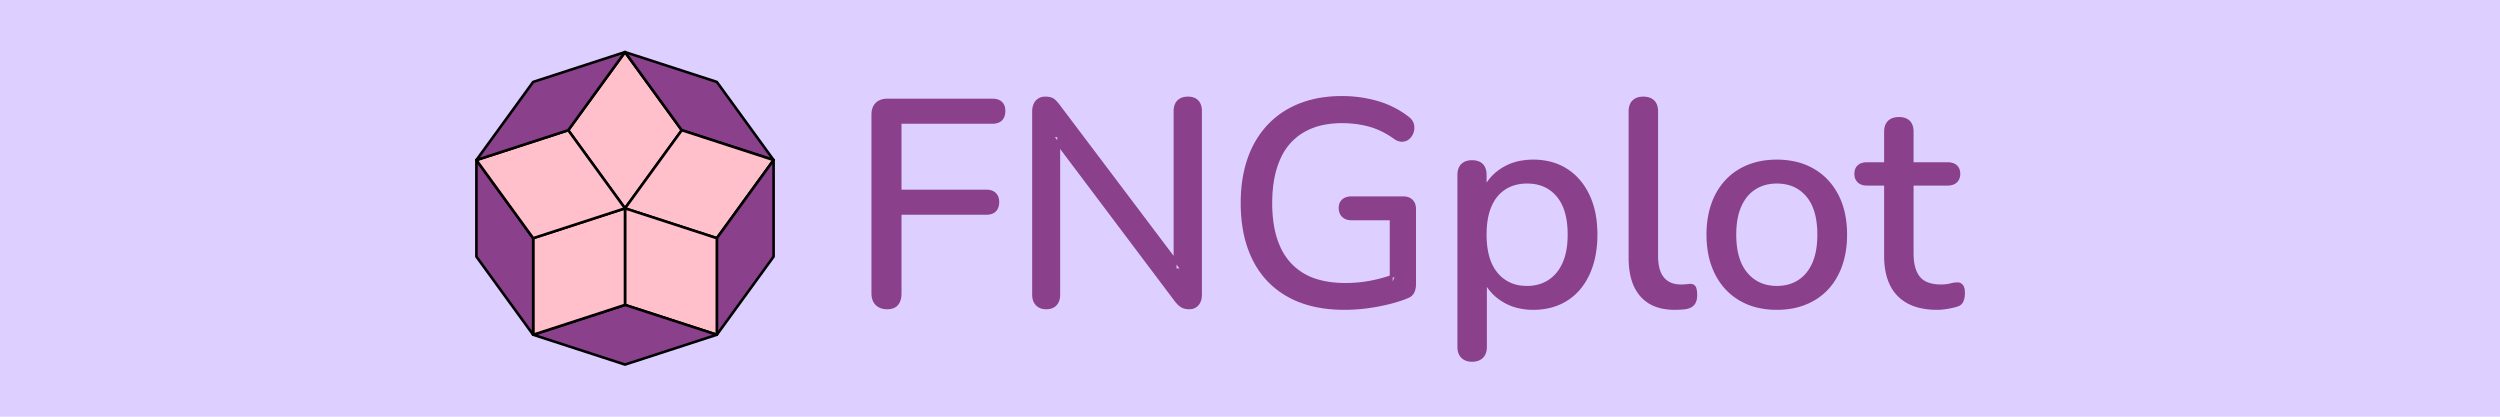 <svg xmlns="http://www.w3.org/2000/svg" xmlns:xlink="http://www.w3.org/1999/xlink" version="1.1" width="300" height="50" viewBox="-600 -200 2400 400" >
  <defs>
    <g id="unit">
       <polygon points="0,0 54.491,-75 0,-150 -54.491,-75" stroke="#000" stroke-width="2.5" stroke-linejoin="round" fill="#ffc0cb"/>
       <polygon points="0,-150 88.168,-121.353 142.659,-46.352 54.491,-75" stroke="#000" stroke-width="2.5" stroke-linejoin="round" fill="#8a408b"/>
    </g>
<!--
font: Nunito from Google fonts
path generated by https://danmarshall.github.io/google-font-to-svg-path/
-->
    <g id="text" stroke-linecap="round" fill-rule="evenodd" font-size="9pt" stroke="#8a408b" stroke-width="1" fill="#8a408b"><path d="M 55.1 67.6 L 55.1 4.9 Q 55.1 3.329 55.613 2.271 A 3.615 3.615 0 0 1 56.2 1.4 A 3.646 3.646 0 0 1 58.661 0.219 A 5.031 5.031 0 0 1 59.1 0.2 A 7.742 7.742 0 0 1 60.062 0.256 Q 60.536 0.315 60.926 0.439 A 3.042 3.042 0 0 1 61.7 0.8 Q 62.6 1.4 63.7 2.9 L 106.1 59.1 L 103.6 59.1 L 103.6 4.7 A 6.72 6.72 0 0 1 103.718 3.399 Q 103.867 2.646 104.203 2.065 A 3.443 3.443 0 0 1 104.75 1.35 A 3.746 3.746 0 0 1 106.451 0.39 Q 107.147 0.2 108 0.2 A 6.119 6.119 0 0 1 109.257 0.321 Q 110.457 0.573 111.2 1.35 A 3.682 3.682 0 0 1 112.042 2.815 Q 112.3 3.635 112.3 4.7 L 112.3 67.6 A 6.772 6.772 0 0 1 112.176 68.937 Q 111.939 70.113 111.25 70.9 A 3.435 3.435 0 0 1 108.736 72.094 A 4.63 4.63 0 0 1 108.5 72.1 A 6.52 6.52 0 0 1 107.378 72.009 Q 106.724 71.894 106.192 71.637 A 3.727 3.727 0 0 1 105.85 71.45 Q 104.8 70.8 103.7 69.3 L 61.4 13.1 L 63.7 13.1 L 63.7 67.6 A 6.474 6.474 0 0 1 63.57 68.938 Q 63.392 69.782 62.969 70.427 A 3.727 3.727 0 0 1 62.6 70.9 A 3.531 3.531 0 0 1 60.888 71.917 Q 60.22 72.1 59.4 72.1 A 5.375 5.375 0 0 1 58.072 71.945 A 3.747 3.747 0 0 1 56.25 70.9 A 3.98 3.98 0 0 1 55.269 69.076 Q 55.112 68.451 55.101 67.713 A 7.538 7.538 0 0 1 55.1 67.6 Z M 179.7 60.7 L 177.7 65.7 L 177.7 41.6 L 164.1 41.6 A 5.232 5.232 0 0 1 162.903 41.471 A 3.508 3.508 0 0 1 161.25 40.6 Q 160.2 39.6 160.2 37.9 A 4.392 4.392 0 0 1 160.319 36.848 A 2.892 2.892 0 0 1 161.25 35.3 Q 162.3 34.4 164.1 34.4 L 181.8 34.4 A 5.232 5.232 0 0 1 182.997 34.529 A 3.508 3.508 0 0 1 184.65 35.4 A 3.213 3.213 0 0 1 185.52 36.881 Q 185.7 37.513 185.7 38.3 L 185.7 64 A 7.144 7.144 0 0 1 185.585 65.314 A 5.122 5.122 0 0 1 185.1 66.75 A 3.271 3.271 0 0 1 183.674 68.15 A 4.481 4.481 0 0 1 183.1 68.4 A 42.538 42.538 0 0 1 179.119 69.773 Q 177.052 70.379 174.7 70.879 A 74.508 74.508 0 0 1 173.1 71.2 Q 167.3 72.3 161.7 72.3 Q 151.239 72.3 143.734 68.572 A 29.771 29.771 0 0 1 142.55 67.95 Q 134.7 63.6 130.65 55.5 A 37.126 37.126 0 0 1 127.389 45.484 Q 126.6 41.144 126.6 36.2 Q 126.6 27.8 128.9 21.15 A 32.635 32.635 0 0 1 133.197 12.738 A 29.596 29.596 0 0 1 135.65 9.75 Q 140.1 5 146.45 2.5 A 35.573 35.573 0 0 1 155.032 0.352 A 45.771 45.771 0 0 1 160.8 0 Q 167 0 172.8 1.65 Q 178.6 3.3 183.4 7 A 4.961 4.961 0 0 1 184.235 7.781 A 3.626 3.626 0 0 1 184.95 9.1 A 4.596 4.596 0 0 1 185.139 10.392 A 4.552 4.552 0 0 1 185 11.5 Q 184.7 12.7 183.85 13.6 Q 183 14.5 181.75 14.65 Q 180.606 14.787 179.336 14.045 A 6.552 6.552 0 0 1 179.1 13.9 A 28.762 28.762 0 0 0 173.297 10.579 A 25.351 25.351 0 0 0 170.55 9.6 A 32.345 32.345 0 0 0 164.343 8.454 A 39.864 39.864 0 0 0 160.8 8.3 A 31.942 31.942 0 0 0 154.562 8.879 A 22.653 22.653 0 0 0 147.4 11.55 A 19.895 19.895 0 0 0 139.505 20.281 A 24.485 24.485 0 0 0 139.15 21.05 A 30.574 30.574 0 0 0 137.131 27.727 Q 136.537 30.883 136.426 34.504 A 55.174 55.174 0 0 0 136.4 36.2 A 46.478 46.478 0 0 0 137.03 44.118 Q 137.766 48.369 139.363 51.739 A 21.374 21.374 0 0 0 142.85 57 A 20.48 20.48 0 0 0 152.397 62.836 Q 155.714 63.824 159.709 64.04 A 42.455 42.455 0 0 0 162 64.1 Q 166.7 64.1 171.15 63.2 Q 175.6 62.3 179.7 60.7 Z M 0 67.1 L 0 5.9 Q 0 4.042 0.78 2.843 A 3.956 3.956 0 0 1 1.3 2.2 A 4.215 4.215 0 0 1 3.171 1.132 Q 3.835 0.944 4.627 0.908 A 8.395 8.395 0 0 1 5 0.9 L 40.9 0.9 A 6.703 6.703 0 0 1 42.026 0.988 Q 43.205 1.19 43.9 1.85 A 3.057 3.057 0 0 1 44.734 3.275 Q 44.869 3.756 44.894 4.33 A 6.14 6.14 0 0 1 44.9 4.6 A 5.776 5.776 0 0 1 44.798 5.725 Q 44.58 6.82 43.9 7.5 Q 42.9 8.5 40.9 8.5 L 9.3 8.5 L 9.3 32.1 L 38.9 32.1 A 5.776 5.776 0 0 1 40.025 32.203 Q 41.12 32.42 41.8 33.1 A 3.335 3.335 0 0 1 42.712 34.852 A 4.854 4.854 0 0 1 42.8 35.8 A 5.776 5.776 0 0 1 42.698 36.925 Q 42.48 38.02 41.8 38.7 A 3.206 3.206 0 0 1 40.437 39.495 Q 39.761 39.7 38.9 39.7 L 9.3 39.7 L 9.3 67.1 A 8.27 8.27 0 0 1 9.104 68.987 Q 8.372 72.1 4.9 72.1 A 6.567 6.567 0 0 1 3.437 71.947 Q 2.344 71.697 1.563 71.041 A 4.1 4.1 0 0 1 1.3 70.8 A 4.215 4.215 0 0 1 0.232 68.929 Q 0.044 68.266 0.008 67.473 A 8.395 8.395 0 0 1 0 67.1 Z M 200.9 85.5 L 200.9 26.6 A 7.014 7.014 0 0 1 201.014 25.29 Q 201.27 23.945 202.1 23.15 A 3.98 3.98 0 0 1 203.924 22.169 Q 204.549 22.012 205.288 22.001 A 7.538 7.538 0 0 1 205.4 22 A 6.72 6.72 0 0 1 206.702 22.118 Q 207.454 22.267 208.035 22.603 A 3.443 3.443 0 0 1 208.75 23.15 Q 209.9 24.3 209.9 26.6 L 209.9 35.7 L 208.8 33.9 Q 210.4 28.4 215.1 25.1 A 18.049 18.049 0 0 1 223.028 22.033 A 23.677 23.677 0 0 1 226.4 21.8 A 23.35 23.35 0 0 1 232.298 22.516 A 18.861 18.861 0 0 1 237.7 24.85 Q 242.5 27.9 245.2 33.55 A 26.534 26.534 0 0 1 247.307 40.16 Q 247.9 43.344 247.9 47 A 37.805 37.805 0 0 1 247.337 53.684 A 27.862 27.862 0 0 1 245.25 60.45 A 21.685 21.685 0 0 1 241.754 65.865 A 18.671 18.671 0 0 1 237.75 69.25 Q 232.9 72.3 226.4 72.3 A 21.437 21.437 0 0 1 220.548 71.532 A 17.535 17.535 0 0 1 215.2 69 Q 210.5 65.7 208.9 60.3 L 210 60.3 L 210 85.5 Q 210 87.7 208.8 88.9 A 3.907 3.907 0 0 1 207.03 89.9 Q 206.413 90.069 205.677 90.095 A 7.725 7.725 0 0 1 205.4 90.1 A 5.927 5.927 0 0 1 204.035 89.952 A 3.962 3.962 0 0 1 202.1 88.9 A 3.907 3.907 0 0 1 201.1 87.13 Q 200.931 86.512 200.905 85.777 A 7.725 7.725 0 0 1 200.9 85.5 Z M 347.2 54.3 L 347.2 29.7 L 340.8 29.7 Q 339 29.7 338 28.75 A 3.155 3.155 0 0 1 337.052 26.892 A 4.487 4.487 0 0 1 337 26.2 A 4.625 4.625 0 0 1 337.108 25.171 Q 337.273 24.446 337.692 23.925 A 2.786 2.786 0 0 1 338 23.6 A 3.299 3.299 0 0 1 339.311 22.891 Q 339.806 22.748 340.396 22.712 A 6.67 6.67 0 0 1 340.8 22.7 L 347.2 22.7 L 347.2 11.8 A 7.014 7.014 0 0 1 347.314 10.49 Q 347.57 9.145 348.4 8.35 A 3.912 3.912 0 0 1 350.06 7.422 Q 350.664 7.249 351.386 7.211 A 7.886 7.886 0 0 1 351.8 7.2 A 6.72 6.72 0 0 1 353.102 7.318 Q 353.854 7.467 354.435 7.803 A 3.443 3.443 0 0 1 355.15 8.35 Q 356.3 9.5 356.3 11.8 L 356.3 22.7 L 368.4 22.7 Q 369.703 22.7 370.583 23.123 A 3.025 3.025 0 0 1 371.3 23.6 A 2.902 2.902 0 0 1 372.171 25.082 Q 372.292 25.557 372.3 26.124 A 5.69 5.69 0 0 1 372.3 26.2 Q 372.3 27.8 371.3 28.75 Q 370.3 29.7 368.4 29.7 L 356.3 29.7 L 356.3 53.5 A 21.103 21.103 0 0 0 356.503 56.528 Q 356.983 59.831 358.6 61.8 Q 360.9 64.6 366.2 64.6 A 17.202 17.202 0 0 0 367.541 64.551 Q 368.588 64.469 369.4 64.25 A 11.702 11.702 0 0 1 370.407 64.024 Q 370.91 63.935 371.358 63.91 A 6.162 6.162 0 0 1 371.7 63.9 Q 372.511 63.81 373.119 64.369 A 2.355 2.355 0 0 1 373.25 64.5 Q 373.9 65.2 373.9 67.1 A 7.554 7.554 0 0 1 373.75 68.635 A 6.272 6.272 0 0 1 373.45 69.65 Q 373 70.8 371.7 71.2 A 13.865 13.865 0 0 1 370.872 71.445 Q 369.875 71.71 368.5 71.95 Q 366.676 72.269 365.185 72.297 A 15.118 15.118 0 0 1 364.9 72.3 A 27.585 27.585 0 0 1 360.749 72.005 Q 358.428 71.651 356.499 70.874 A 15.162 15.162 0 0 1 355.05 70.2 Q 351.1 68.1 349.15 64.1 Q 347.386 60.481 347.218 55.388 A 33.009 33.009 0 0 1 347.2 54.3 Z M 259.6 55 L 259.6 4.8 A 7.014 7.014 0 0 1 259.714 3.49 Q 259.97 2.145 260.8 1.35 A 3.98 3.98 0 0 1 262.624 0.369 Q 263.249 0.212 263.988 0.201 A 7.538 7.538 0 0 1 264.1 0.2 A 6.765 6.765 0 0 1 265.436 0.324 Q 266.694 0.577 267.5 1.35 A 3.619 3.619 0 0 1 268.432 2.883 Q 268.616 3.454 268.674 4.146 A 7.895 7.895 0 0 1 268.7 4.8 L 268.7 54.3 A 20.238 20.238 0 0 0 268.87 57.016 Q 269.06 58.416 269.463 59.555 A 7.926 7.926 0 0 0 270.85 62.05 Q 273 64.6 277 64.6 A 27.891 27.891 0 0 0 277.749 64.591 Q 278.092 64.581 278.399 64.563 A 16.283 16.283 0 0 0 278.6 64.55 Q 279.3 64.5 280 64.4 Q 280.454 64.359 280.805 64.454 A 1.391 1.391 0 0 1 281.6 65 Q 282.1 65.7 282.1 67.8 A 6.834 6.834 0 0 1 282.01 68.949 Q 281.905 69.564 281.677 70.057 A 3.272 3.272 0 0 1 281.25 70.75 A 3.215 3.215 0 0 1 280.191 71.586 Q 279.487 71.944 278.5 72.1 Q 277.6 72.2 276.7 72.25 Q 275.8 72.3 274.9 72.3 A 20.136 20.136 0 0 1 270.366 71.821 Q 266.12 70.84 263.5 67.85 A 14.377 14.377 0 0 1 260.669 62.712 Q 259.972 60.549 259.729 57.927 A 31.831 31.831 0 0 1 259.6 55 Z M 303.568 71.619 A 28.166 28.166 0 0 0 309.9 72.3 A 30.264 30.264 0 0 0 313.489 72.093 A 24.084 24.084 0 0 0 319.65 70.55 Q 324 68.8 327.1 65.5 A 20.638 20.638 0 0 0 329.141 62.947 A 23.554 23.554 0 0 0 331.85 57.5 A 28.033 28.033 0 0 0 333.035 52.852 A 35.293 35.293 0 0 0 333.5 47 Q 333.5 39.3 330.6 33.65 Q 327.7 28 322.4 24.9 A 21.843 21.843 0 0 0 316.233 22.481 A 28.166 28.166 0 0 0 309.9 21.8 A 30.264 30.264 0 0 0 306.312 22.007 A 24.084 24.084 0 0 0 300.15 23.55 Q 295.8 25.3 292.7 28.6 A 20.862 20.862 0 0 0 290.822 30.911 A 23.386 23.386 0 0 0 287.95 36.55 A 27.451 27.451 0 0 0 286.759 41.203 A 35.075 35.075 0 0 0 286.3 47 A 35.136 35.136 0 0 0 286.779 52.926 A 26.071 26.071 0 0 0 289.2 60.4 Q 292.1 66.1 297.4 69.2 A 21.843 21.843 0 0 0 303.568 71.619 Z M 224.3 65.1 A 14.889 14.889 0 0 0 228.571 64.508 A 12.685 12.685 0 0 0 231.85 63 A 13.06 13.06 0 0 0 235.91 58.781 A 16.692 16.692 0 0 0 236.9 56.9 A 18.903 18.903 0 0 0 238.162 52.885 Q 238.557 50.933 238.662 48.674 A 36.054 36.054 0 0 0 238.7 47 A 31.757 31.757 0 0 0 238.321 41.918 Q 237.889 39.261 236.966 37.132 A 14.074 14.074 0 0 0 234.8 33.6 Q 230.9 29 224.3 29 A 15.915 15.915 0 0 0 220.307 29.481 A 12.82 12.82 0 0 0 216.65 31.05 A 12.477 12.477 0 0 0 212.586 35.277 A 16.102 16.102 0 0 0 211.65 37.1 A 19.296 19.296 0 0 0 210.424 41.115 Q 210.047 43.026 209.942 45.23 A 36.93 36.93 0 0 0 209.9 47 Q 209.9 52.917 211.663 56.958 A 14.284 14.284 0 0 0 213.8 60.45 A 12.744 12.744 0 0 0 223.086 65.059 A 17.712 17.712 0 0 0 224.3 65.1 Z M 309.9 65.1 A 15.52 15.52 0 0 0 313.953 64.591 A 12.652 12.652 0 0 0 317.55 63 Q 320.8 60.9 322.55 56.9 A 19.296 19.296 0 0 0 323.777 52.885 Q 324.153 50.974 324.259 48.77 A 36.93 36.93 0 0 0 324.3 47 A 31.757 31.757 0 0 0 323.921 41.918 Q 323.489 39.261 322.566 37.132 A 14.074 14.074 0 0 0 320.4 33.6 Q 316.5 29 309.9 29 A 15.258 15.258 0 0 0 305.686 29.562 A 12.839 12.839 0 0 0 302.35 31.05 A 12.701 12.701 0 0 0 298.325 35.167 A 16.42 16.42 0 0 0 297.3 37.1 A 18.903 18.903 0 0 0 296.039 41.115 Q 295.643 43.067 295.538 45.326 A 36.054 36.054 0 0 0 295.5 47 Q 295.5 52.941 297.3 56.99 A 14.24 14.24 0 0 0 299.45 60.45 Q 303.4 65.1 309.9 65.1 Z" vector-effect="non-scaling-stroke"/>
  </g>
</defs>
  <rect x="-600" y="-200" width="2400" height="400" fill="#ddcfff"/>
  <use xlink:href="#unit" transform="rotate(0)"/>
  <use xlink:href="#unit" transform="rotate(72)"/>
  <use xlink:href="#unit" transform="rotate(144)"/>
  <use xlink:href="#unit" transform="rotate(216)"/>
  <use xlink:href="#unit" transform="rotate(288)"/>
  <use xlink:href="#text" transform="scale(2.8) translate(85 -38)"/>
</svg>